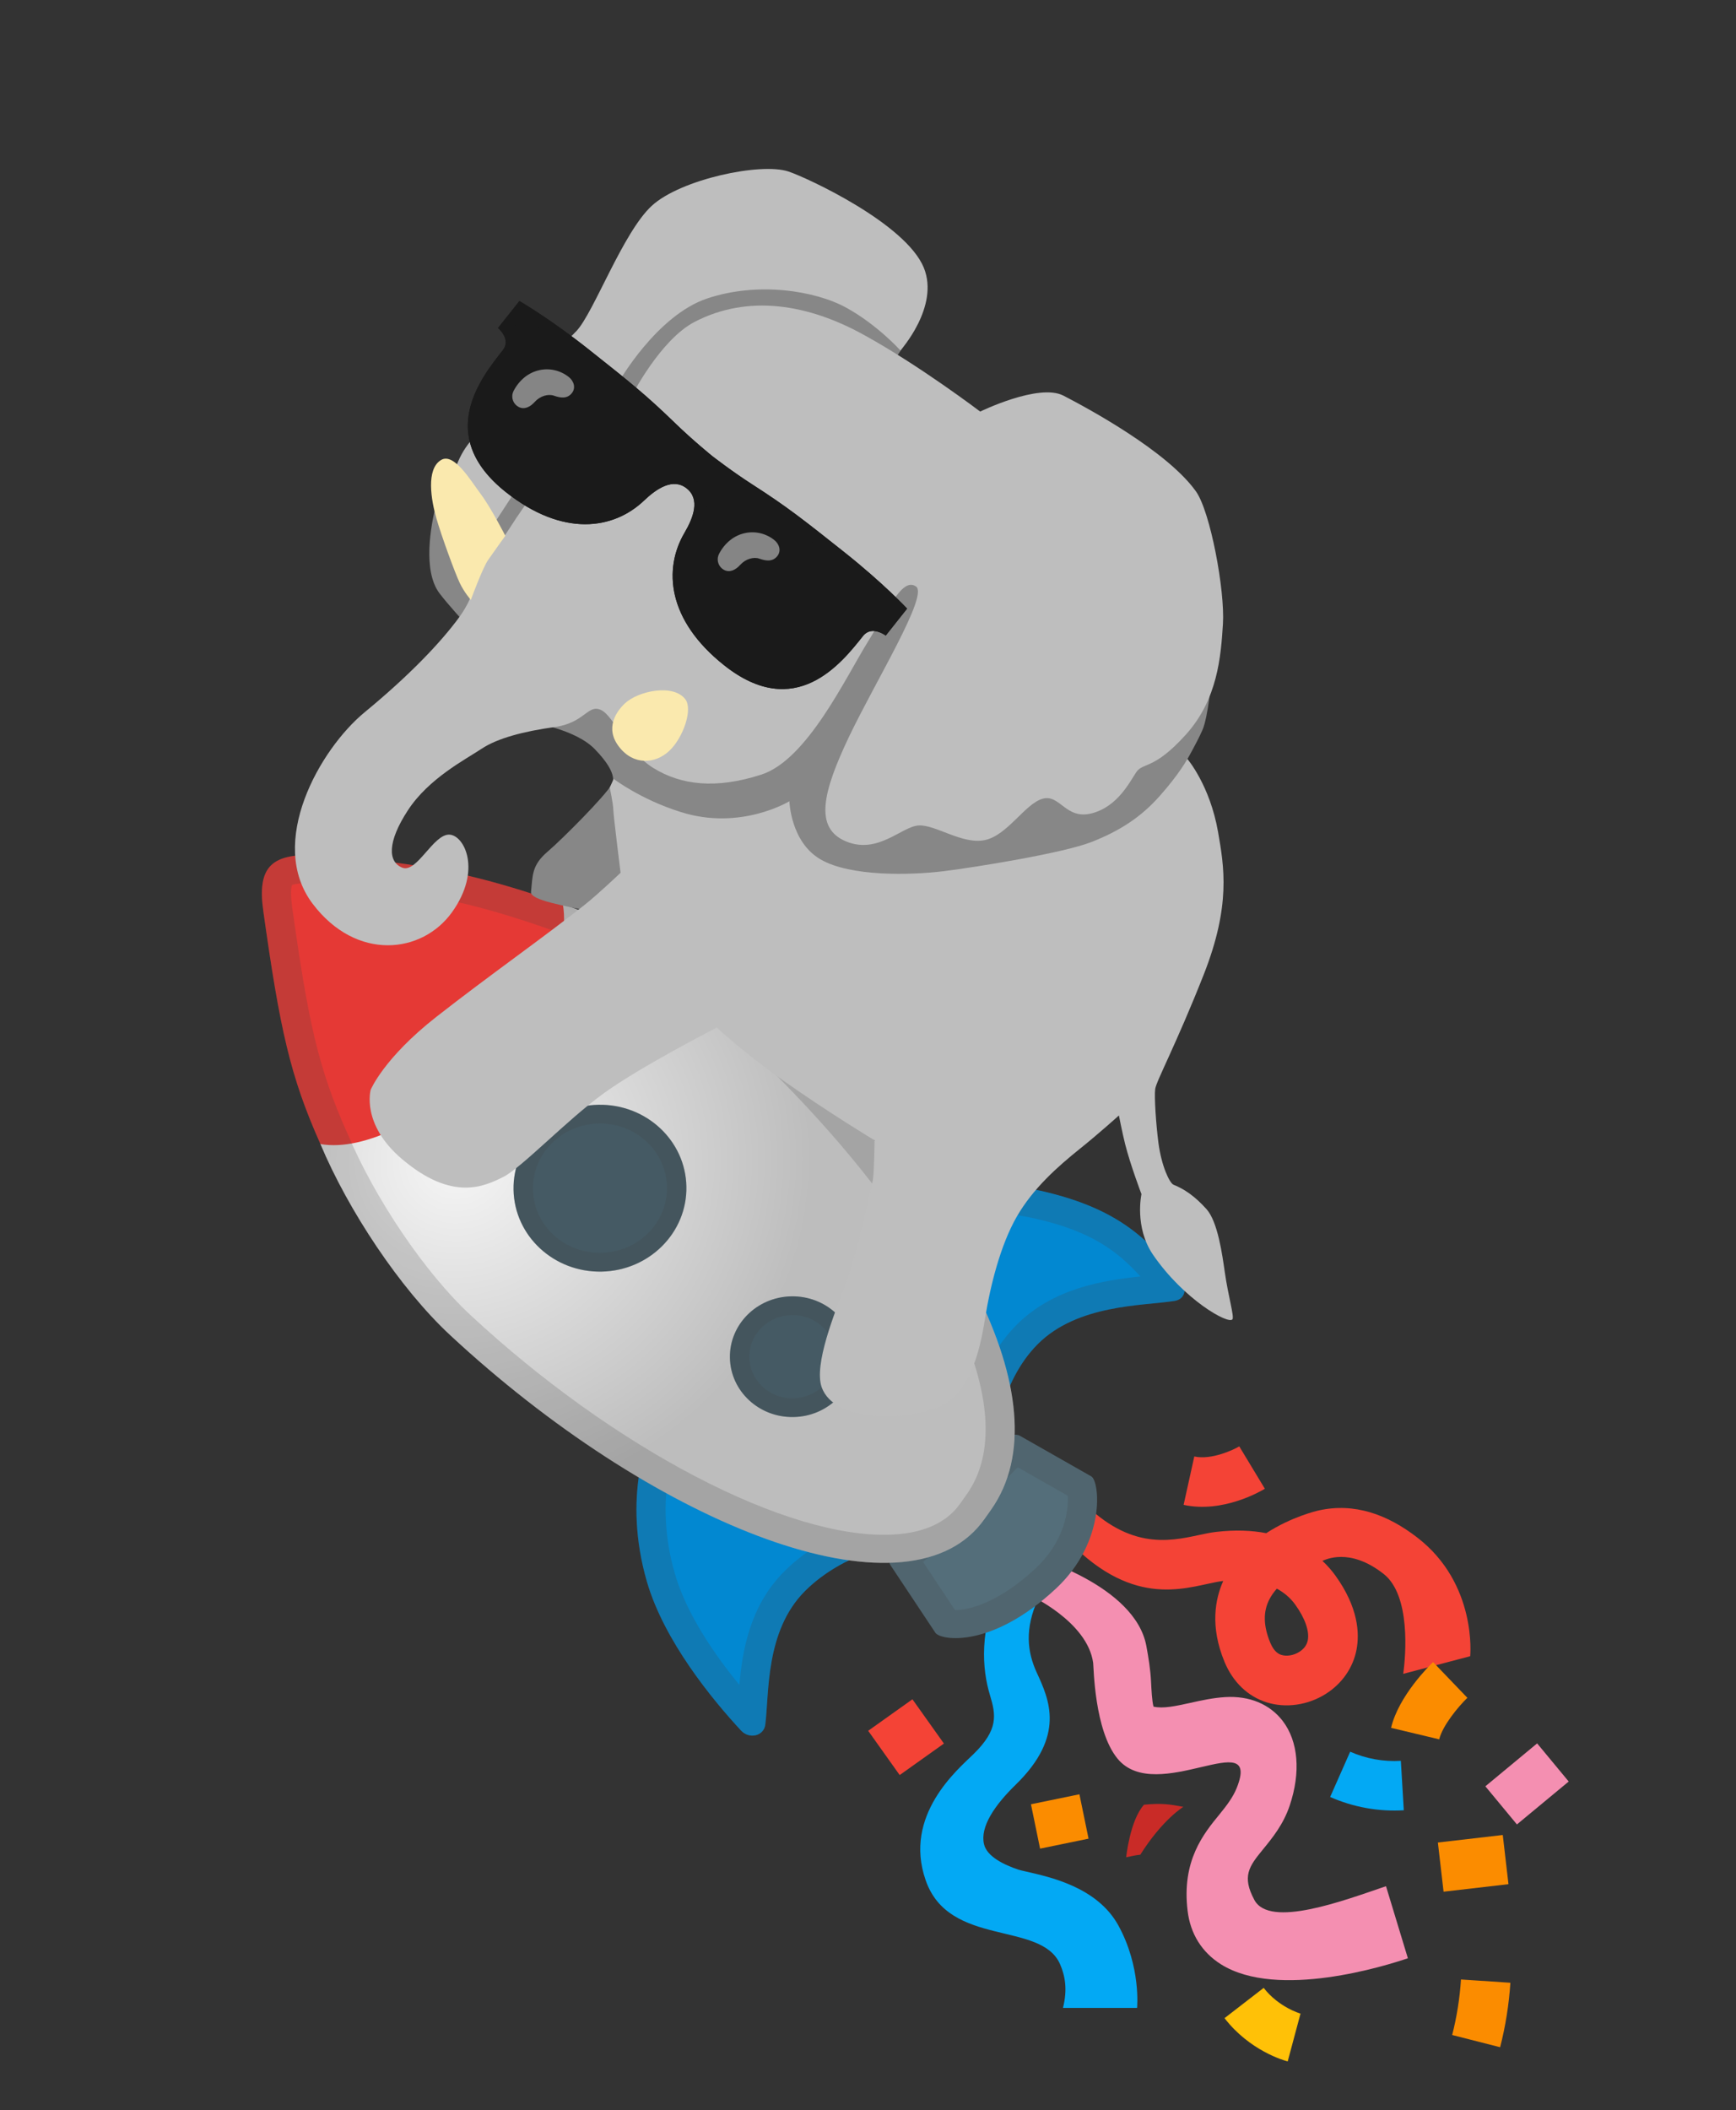 <svg width="349" height="424" viewBox="0 0 349 424" fill="none" xmlns="http://www.w3.org/2000/svg">
<rect x="0" y="0" width="349" height="424" fill="#333333" stroke="none"/>
<path d="M195.705 352.459C200.747 347.541 200.23 344.602 199.018 340.606C197.461 335.451 196.72 327.515 201.356 317.308L208.696 321.256C205.95 327.317 206.522 331.961 208.442 336.115C210.905 341.461 214.283 348.774 204.186 358.609C199.975 362.71 197.015 367.05 197.816 370.53C198.387 373.061 201.906 374.727 204.748 375.674C205.002 375.762 205.734 375.936 206.383 376.076C210.864 377.125 220.564 379.098 224.843 386.901C229.417 395.246 228.594 403.449 228.594 403.449L213.696 403.454C214.632 399.736 214.128 397.036 213.125 394.699C209.322 385.894 190.776 391.369 186.09 377.789C181.539 364.722 192.573 355.519 195.705 352.459Z" fill="#03A9F4"/>
<path d="M211.171 305.458L216.523 300.571C226.545 311.537 234.898 309.751 240.977 308.449C242.204 308.184 243.366 307.938 244.466 307.811C248.361 307.352 251.694 307.512 254.564 308.062C259.658 304.749 264.762 303.574 265.107 303.496C272.304 301.893 278.923 304.307 284.897 308.918C297.021 318.245 295.563 332.784 295.563 332.784L282.097 336.332C282.615 332.66 283.642 320.552 278.162 316.253C271.258 310.824 266.396 313.448 265.854 313.619C266.939 314.64 267.787 315.65 268.435 316.54C273.099 322.994 273.338 328.217 272.712 331.466C272.008 335.12 269.817 338.274 266.533 340.357C262.931 342.632 258.48 343.273 254.616 342.048C250.848 340.858 247.851 337.97 246.171 333.915C243.232 326.834 244.288 321.291 245.914 317.667C245.825 317.683 245.725 317.686 245.636 317.702C245.003 317.776 244.11 317.961 243.075 318.182C236.075 319.692 224.902 322.683 211.171 305.458ZM256.694 319.211C256.103 319.877 255.594 320.588 255.207 321.336C253.906 323.83 253.969 326.699 255.378 330.089C256.203 332.084 257.269 332.416 257.621 332.526C258.675 332.857 260.085 332.624 261.193 331.923C262.167 331.308 262.719 330.538 262.916 329.571C263.263 327.731 262.34 325.101 260.352 322.365C259.396 321.057 258.164 320.008 256.694 319.211Z" fill="#F44336"/>
<path d="M206.948 320.49L207.93 312.828C207.93 312.828 228.177 318.546 230.456 330.71C230.877 332.989 231.29 335.48 231.404 337.954C231.481 339.424 231.586 341.746 231.894 342.914C233.81 343.369 236.367 342.801 239.267 342.167C241.517 341.668 243.831 341.15 246.32 341C251.173 340.712 255.265 342.409 257.863 345.782C261.012 349.897 261.529 356.085 259.282 362.784C257.999 366.604 255.792 369.295 253.855 371.662C251.078 375.046 249.641 377.038 252.178 381.767C255.254 387.487 270.099 381.903 278.639 378.998L283.035 393.474C278.765 394.932 256.85 401.845 245.458 394.69C241.625 392.281 239.299 388.561 238.751 383.932C237.537 373.862 241.951 368.481 245.169 364.555C246.693 362.695 247.908 361.055 248.642 359.217C253.71 346.44 232.517 362.86 224.681 353.388C219.99 347.706 219.881 334.96 219.765 334.124C218.625 325.811 206.948 320.49 206.948 320.49Z" fill="#F48FB1"/>
<path d="M237.906 363.054C235.207 362.546 233.598 362.272 229.988 362.622C227.147 365.774 226.404 373.185 226.404 373.185C227.438 372.964 228.333 372.766 228.964 372.705C229.053 372.689 229.153 372.686 229.243 372.67C233.76 365.512 237.906 363.054 237.906 363.054Z" fill="#C92B27"/>
<path d="M279.656 347.178C281.19 340.733 287.401 334.633 288.105 333.966L294.996 341.144C293.156 342.921 289.983 346.765 289.335 349.487L279.656 347.178Z" fill="#FB8C00"/>
<path d="M267.41 361.069L271.435 351.974C274.618 353.381 278.14 354.022 281.624 353.809L282.214 363.741C277.16 364.046 272.041 363.121 267.41 361.069Z" fill="#03A9F4"/>
<path d="M302.112 368.708L303.257 378.59L290.212 380.102L289.067 370.22L302.112 368.708Z" fill="#FB8C00"/>
<path d="M246.174 405.51L254.046 399.426C257.066 403.328 261.401 404.588 261.451 404.593L258.874 414.207C258.107 414.005 251.229 412.053 246.174 405.51Z" fill="#FFC107"/>
<path d="M217.004 360.528L218.839 369.444L209.094 371.449L207.26 362.533L217.004 360.528Z" fill="#FB8C00"/>
<path d="M237.949 302.372L240.099 292.652C243.558 293.424 248.114 291.244 249.138 290.622L254.283 299.137C253.444 299.653 245.787 304.096 237.949 302.372Z" fill="#F44336"/>
<path d="M291.942 408.897C292.87 405.254 293.473 401.49 293.711 397.74L303.643 398.399C303.356 402.756 302.668 407.124 301.581 411.352L291.942 408.897Z" fill="#FB8C00"/>
<path d="M309.021 350.302L315.367 357.963L304.958 366.586L298.612 358.924L309.021 350.302Z" fill="#F48FB1"/>
<path d="M189.763 350.334L180.868 356.665L174.537 347.77L183.432 341.439L189.763 350.334Z" fill="#F44336"/>
<path d="M212.347 319.132C222.383 309.713 221.082 297.625 219.384 296.658L205.014 288.489C204.145 287.997 202.787 288.494 202.443 288.858L179.27 312.069C178.906 312.434 178.5 313.703 179.043 314.522L188.046 328.066C189.111 329.647 199.394 331.262 212.347 319.132Z" fill="#546E7A"/>
<path d="M237.144 256.652C238.76 258.505 238.457 261.035 236.12 261.4C229.656 262.407 216.624 262.068 208.612 270.093C200.792 277.926 199.856 290.433 199.856 290.433L174.96 243.883C174.96 243.883 188.946 234.766 209.184 239.264C225.912 243.018 231.177 249.87 237.144 256.652Z" fill="#0288D1"/>
<path opacity="0.2" d="M182.877 246.39C183.827 246.033 184.913 245.654 186.118 245.311C190.935 243.94 198.626 242.721 207.843 244.789C219.648 247.412 224.765 251.573 229.271 256.48C221.825 257.261 211.701 258.845 204.379 266.198C201.696 268.885 199.685 272.013 198.199 275.073L182.877 246.39ZM174.96 243.901L199.856 290.451C199.856 290.451 200.811 277.925 208.612 270.112C216.624 262.087 229.656 262.425 236.12 261.418C237.503 261.204 238.187 260.212 238.165 259.063C238.151 258.272 237.802 257.412 237.144 256.671C231.177 249.889 225.913 243.037 209.185 239.301C188.927 234.766 174.96 243.901 174.96 243.901Z" fill="#424242"/>
<path d="M148.969 347.715C150.643 349.529 153.559 348.815 153.849 346.549C154.648 340.28 153.807 327.731 161.819 319.706C169.639 311.873 180.892 310.06 180.892 310.06L130.627 288.288C130.627 288.288 125.016 300.412 130.049 317.799C133.536 329.789 143.268 341.568 148.969 347.715Z" fill="#0288D1"/>
<path opacity="0.2" d="M133.816 304.165C133.756 301.02 134.057 298.302 134.446 296.147L165.751 309.686C162.987 311.245 160.154 313.239 157.624 315.792C150.82 322.607 149.25 331.528 148.64 338.547C143.723 332.555 138.063 324.392 135.704 316.298C134.515 312.252 133.891 308.176 133.816 304.165ZM127.959 304.275C128.034 308.248 128.608 312.815 130.049 317.799C133.536 329.789 143.268 341.549 148.969 347.696C150.643 349.51 153.559 348.796 153.848 346.53C154.648 340.261 153.806 327.712 161.818 319.687C169.638 311.855 180.892 310.042 180.892 310.042L130.627 288.288C130.627 288.288 127.774 294.445 127.959 304.275Z" fill="#424242"/>
<path opacity="0.2" d="M185.592 313.871L204.606 294.827L214.653 300.534C214.676 300.722 214.68 300.929 214.684 301.155C214.718 302.981 214.35 309.355 208.248 315.084C200.515 322.331 194.386 323.558 191.983 323.509L185.592 313.871ZM178.772 313.604C178.778 313.924 178.862 314.243 179.023 314.522L188.027 328.067C189.092 329.667 199.375 331.282 212.328 319.151C218.91 312.981 220.627 305.658 220.541 301.063C220.495 298.653 219.957 297.005 219.365 296.677L204.994 288.509C204.126 288.016 202.768 288.513 202.424 288.877L179.27 312.069C179.04 312.299 178.759 312.945 178.772 313.604Z" fill="#424242"/>
<path d="M64.42 229.875C67.907 222.181 73.961 211.781 83.947 201.779C87.474 198.247 91.088 195.221 94.632 192.592C101.469 187.509 108.022 183.995 113.154 181.676C126.736 186.375 142.607 195.419 152.247 204.374C191.621 240.951 214.475 281.737 199.239 303.348C198.345 304.608 197.529 305.848 196.515 306.978C179.817 325.584 130.639 305.562 90.49 268.266C80.413 258.905 70.002 243.183 64.42 229.875Z" fill="url(#paint0_radial_202_2135)"/>
<path d="M137.988 238.418C137.813 229.162 129.894 221.805 120.298 221.986C110.703 222.166 103.065 229.816 103.24 239.072C103.414 248.328 111.334 255.686 120.929 255.505C130.524 255.324 138.162 247.674 137.988 238.418Z" fill="#455A64"/>
<path opacity="0.2" d="M107.144 238.999C107.079 235.534 108.422 232.231 110.914 229.735C113.406 227.239 116.777 225.82 120.369 225.752C123.961 225.685 127.383 226.976 129.967 229.377C132.551 231.777 134.018 235.027 134.083 238.492C134.148 241.957 132.805 245.26 130.313 247.756C125.157 252.92 116.607 253.081 111.26 248.114C108.676 245.714 107.209 242.483 107.144 238.999ZM103.24 239.072C103.32 243.366 105.099 247.627 108.558 250.84C115.475 257.265 126.465 257.058 133.135 250.377C136.47 247.037 138.088 242.712 138.007 238.418C137.926 234.125 136.147 229.863 132.689 226.651C125.772 220.225 114.781 220.432 108.111 227.113C104.776 230.454 103.159 234.779 103.24 239.072Z" fill="#424242"/>
<path d="M171.883 272.366C171.757 265.669 166.026 260.345 159.083 260.476C152.14 260.606 146.613 266.142 146.74 272.839C146.866 279.537 152.596 284.861 159.54 284.73C166.483 284.599 172.009 279.064 171.883 272.366Z" fill="#455A64"/>
<path d="M64.42 229.876C82.309 233.024 116.641 202.012 113.154 181.676C96.031 175.65 84.445 173.268 64.559 171.91C54.489 171.214 51.673 174.111 52.935 183.073C56.273 206.84 58.324 216.22 64.42 229.876Z" fill="#E53935"/>
<path opacity="0.2" d="M58.516 179.747C58.495 178.617 58.621 178.049 58.695 177.841C59.044 177.684 60.403 177.281 64.138 177.531C83.398 178.845 94.375 181.05 111.164 186.969C124.235 191.508 139.458 200.339 148.183 208.444C178.613 236.712 197.767 266.642 198.142 286.565C198.243 291.932 196.982 296.515 194.395 300.18L193.958 300.81C193.293 301.783 192.703 302.604 192.091 303.294C189.298 306.398 184.975 308.1 179.239 308.358C158.361 309.279 123.533 291.134 94.554 264.214C85.471 255.777 75.307 240.785 69.868 227.776L69.807 227.664C63.915 214.457 61.964 205.226 58.741 182.342C58.605 181.346 58.53 180.481 58.516 179.747ZM52.66 179.857C52.678 180.836 52.776 181.889 52.935 183.073C56.273 206.84 58.324 216.22 64.42 229.876C69.982 243.183 80.394 258.905 90.471 268.266C130.62 305.562 179.798 325.584 196.496 306.979C197.49 305.867 198.326 304.627 199.22 303.348C202.586 298.576 204.1 292.858 203.979 286.456C203.555 263.896 182.915 232.864 152.246 204.355C142.607 195.401 126.736 186.356 113.153 181.657C96.031 175.631 84.445 173.25 64.559 171.891C55.819 171.321 52.539 173.417 52.66 179.857Z" fill="#424242"/>
<path opacity="0.2" d="M150.644 272.766C150.601 270.525 151.46 268.418 153.07 266.805C154.68 265.193 156.831 264.286 159.154 264.242C161.477 264.198 163.66 265.024 165.33 266.575C166.999 268.126 167.936 270.199 167.979 272.44C168.021 274.681 167.162 276.788 165.552 278.4C163.942 280.013 161.792 280.92 159.468 280.964C157.145 281.008 154.962 280.182 153.293 278.631C151.623 277.061 150.685 274.988 150.644 272.766ZM146.739 272.84C146.798 275.947 148.086 279.012 150.59 281.338C155.579 285.973 163.544 285.823 168.355 281.004C170.77 278.585 171.941 275.473 171.883 272.366C171.824 269.259 170.536 266.194 168.032 263.868C163.043 259.233 155.079 259.383 150.268 264.202C147.852 266.602 146.681 269.732 146.739 272.84Z" fill="#424242"/>
<path d="M122.971 157.616C121.819 159.756 113.214 168.45 110.059 171.149C106.903 173.849 107.087 175.882 106.755 179.211C106.397 182.546 133.752 183.68 134.997 189.414C136.243 195.148 139.6 176.332 142.837 179.211C146.058 182.079 141.73 188.565 144.2 183.105C146.671 177.645 131.226 200.369 131.226 200.369L141.117 195.474L155.255 207.509C155.255 207.509 181.026 177.154 176.923 183.105C172.82 189.056 162.349 198.011 164.135 202.592C166.129 207.71 178.046 214.956 182.669 213.915C187.292 212.874 192.541 200.065 197.892 195.621C203.244 191.177 178.473 228.091 178.473 228.091L230.703 179.211L238.708 152.521C238.708 152.521 240.464 149.503 241.7 146.774C242.935 144.044 243.582 136.033 243.816 134.254C244.049 132.474 196.015 88.936 196.015 88.936L179.698 72.488L183.874 66.263L150.874 48.71L127.685 59.387L100.778 89.634C100.778 89.634 88.312 98.6 87.52 101.959C86.729 105.319 84.848 114.65 88.39 119.264C91.933 123.878 99.979 132.014 99.979 132.014L106.755 145.142C106.755 145.142 115.584 146.446 119.541 150.492C124.745 155.813 122.971 157.616 122.971 157.616Z" fill="#878787"/>
<path d="M158.541 34.472C152.999 32.591 136.873 36.007 131.054 41.33C125.235 46.653 119.374 62.829 115.881 66.521C111.471 71.175 99.309 82.314 94.06 89.324C88.811 96.333 90.986 105.411 90.986 105.411L97.45 108.135C97.45 108.135 113.644 82.77 117.102 79.932C120.565 77.121 124.364 76.805 124.364 76.805C124.364 76.805 131.981 63.411 142.129 59.987C152.276 56.562 163.851 58.373 170.135 61.827C176.418 65.281 181.013 70.413 181.013 70.413C181.013 70.413 188.906 61.645 185.731 53.818C182.117 44.95 162.494 35.81 158.541 34.472Z" fill="#BEBEBE"/>
<path d="M158.699 160.991C158.699 160.991 158.914 169.158 164.948 172.671C170.983 176.184 183.124 175.867 189.769 175.042C196.415 174.217 213.745 171.401 219.373 169.204C225 167.007 229.285 164.277 233.082 160.01C237.132 155.477 238.703 152.494 238.703 152.494C238.703 152.494 243.222 157.736 244.87 167.143C246.085 174.127 247.488 181.911 241.973 195.876C236.457 209.842 232.453 217.225 232.238 218.81C232.024 220.395 232.416 226.025 232.882 229.605C233.515 234.385 235.131 237.671 235.896 238.037C238.109 238.915 240.239 240.384 242.542 242.942C244.844 245.5 245.727 252.162 246.247 255.732C246.917 260.423 248.151 264.532 247.773 265.08C246.996 266.207 237.994 261.133 231.813 252.135C228.001 246.572 229.476 239.941 229.476 239.941C229.476 239.941 227.221 233.996 226.188 229.865C225.631 227.656 224.942 224.131 224.942 224.131C224.942 224.131 220.837 227.839 217.033 230.877C212.672 234.387 207.702 238.747 204.416 244.452C201.129 250.158 199.076 258.331 198.005 265.079C196.934 271.827 194.88 280 188.818 282.659C182.756 285.319 167.78 286.062 165.188 278.729C163.591 274.208 167.756 263.91 169.973 258.114C172.19 252.318 175.172 238.777 175.466 237.178C175.749 235.594 175.818 229.126 175.818 229.126C175.818 229.126 166.404 223.444 157.553 217.18C148.701 210.915 144.122 206.464 144.122 206.464C144.122 206.464 128.819 214.283 121.337 219.706C113.854 225.13 104.846 234.677 101.134 236.508C97.423 238.34 91.004 241.516 80.849 232.92C72.527 225.889 74.524 218.971 74.524 218.971C74.524 218.971 77.119 212.626 87.722 204.318C98.326 196.009 109.332 188.324 117.554 181.793C120.418 179.516 124.757 175.368 124.757 175.368C124.757 175.368 123.312 163.79 123.293 162.644C123.274 161.499 122.581 158.248 122.581 158.248L123.368 156.504C123.368 156.504 128.791 160.635 136.773 163.134C148.864 167.011 158.699 160.991 158.699 160.991Z" fill="#BEBEBE"/>
<path d="M197.057 82.7C197.057 82.7 208.84 76.937 213.797 79.499C218.754 82.062 234.682 90.663 240.434 98.742C243.325 102.792 246.281 118.647 245.854 125.399C245.44 131.931 244.794 140.543 238.383 147.629C231.999 154.711 229.791 153.189 228.473 155.099C227.156 157.01 224.75 162.075 219.473 163.428C214.197 164.781 213.098 159.471 209.567 160.503C206.037 161.535 202.557 167.823 198.004 168.797C193.435 169.76 188.038 165.623 184.636 165.865C181.208 166.113 176.482 171.727 170.07 169.062C163.669 166.382 165.332 159.28 170.689 148.024C176.073 136.763 186.747 119.538 184.135 117.83C181.461 116.079 178.95 121.764 174.599 128.746C170.015 136.099 162.295 152.658 153.078 155.637C143.861 158.617 136.899 157.722 131.411 154.355C125.913 151.003 123.445 143.825 120.793 142.644C118.141 141.463 117.539 145.252 111.537 146.082C105.308 146.94 100.01 148.324 96.805 150.459C93.6 152.593 86.201 156.388 82.007 162.807C77.812 169.227 77.982 173.203 80.887 174.351C83.803 175.483 87.109 167.572 90.346 167.702C93.352 167.833 96.91 174.838 90.895 183.261C84.88 191.683 71.644 193.186 62.87 181.615C53.59 169.371 64.284 150.542 73.312 143.111C82.34 135.68 88.633 129.067 92.326 124.011C96.009 118.971 95.832 114.436 98.797 111.074C101.773 107.696 101.939 106.516 106.637 100.004C111.334 93.493 117.087 83.573 120.038 82.141C122.973 80.699 126.909 79.716 126.909 79.716C126.909 79.716 132.708 68.256 139.665 64.665C150.443 59.087 162.495 61.112 173.653 67.28C184.818 73.406 197.057 82.7 197.057 82.7Z" fill="#BEBEBE"/>
<path d="M149.211 127.231C152.099 129.223 156.09 128.447 158.123 125.497C160.157 122.548 159.463 118.542 156.574 116.55C153.686 114.559 149.695 115.335 147.662 118.284C145.628 121.234 146.322 125.24 149.211 127.231Z" fill="#1A1A1A"/>
<path d="M125.615 141.347C128.346 138.794 135.397 137.347 137.785 140.519C139.321 142.548 137.343 148.232 134.558 150.863C131.773 153.495 127.393 153.849 124.471 150.078C121.538 146.323 123.901 142.961 125.615 141.347Z" fill="#FAE9AE"/>
<path d="M88.656 92.437C85.604 94.284 86.678 100.5 87.734 104.163C88.79 107.825 91.503 115.218 92.433 117.153C93.364 119.088 94.655 120.533 94.655 120.533C94.655 120.533 97.008 114.138 98.12 112.525C99.232 110.912 101.589 107.661 101.589 107.661C101.589 107.661 98.68 101.959 96.638 99.257C94.607 96.54 91.25 90.852 88.656 92.437Z" fill="#FAE9AE"/>
<path d="M178.069 127.711C178.069 127.711 175.258 125.577 173.5 127.795C169.162 133.266 159.918 145.044 145.596 133.688C134.127 124.595 133.345 114.332 137.614 107.059C139.391 104.039 140.801 100.319 138.049 98.138C135.298 95.957 132.003 98.171 129.463 100.596C123.348 106.406 113.177 107.984 101.709 98.891C87.38 87.53 96.745 75.838 101.077 70.373C102.835 68.156 100.117 65.906 100.117 65.906L104.414 60.487C104.414 60.487 110.371 63.88 118.477 70.308C126.583 76.735 129.811 79.293 135.755 85.054C139.255 88.457 143.191 91.64 143.191 91.64C143.191 91.64 147.188 94.746 151.299 97.378C158.256 101.847 161.49 104.411 169.596 110.838C177.703 117.265 182.365 122.292 182.365 122.292L178.069 127.711Z" fill="#1A1A1A"/>
<path d="M168.067 112.767C173.332 116.941 177.14 120.536 179.086 122.466L177.379 124.62C175.36 123.983 173.111 124.325 171.571 126.266L171.515 126.337C169.436 128.96 166.296 132.92 162.187 134.854C157.474 137.075 152.551 136.061 147.125 131.759C138.08 124.588 135.315 115.821 139.737 108.302C143.699 101.55 141.835 97.998 139.578 96.209C137.315 94.415 133.439 93.415 127.768 98.812C121.443 104.822 112.276 104.129 103.238 96.963C97.812 92.661 95.708 88.092 96.79 83.003C97.742 78.555 100.881 74.595 102.956 71.978L103.012 71.908C104.556 69.96 104.364 67.693 103.29 65.878L104.998 63.725C107.314 65.174 111.683 68.062 116.948 72.236C125.125 78.719 128.185 81.146 134.038 86.823C137.583 90.262 141.475 93.421 141.642 93.553L141.662 93.569L141.681 93.584C141.848 93.716 145.811 96.786 149.968 99.453C156.824 103.852 159.884 106.278 168.067 112.767ZM169.596 110.838C161.49 104.411 158.263 101.852 151.306 97.383C147.188 94.746 143.191 91.64 143.191 91.64C143.191 91.64 139.255 88.457 135.755 85.054C129.817 79.299 126.583 76.735 118.484 70.313C110.377 63.886 104.42 60.492 104.42 60.492L100.123 65.911C100.123 65.911 102.842 68.161 101.083 70.379C96.745 75.838 87.38 87.53 101.709 98.891C113.177 107.984 123.348 106.406 129.456 100.591C131.992 98.172 135.291 95.951 138.043 98.133C140.794 100.314 139.389 104.027 137.608 107.053C133.338 114.327 134.121 124.59 145.589 133.683C159.912 145.039 169.161 133.254 173.494 127.79C175.252 125.572 178.062 127.706 178.062 127.706L182.359 122.287C182.365 122.292 177.696 117.26 169.596 110.838Z" fill="#1A1A1A"/>
<path d="M107.498 80.762C106.613 81.746 105.43 82.379 104.262 81.766C104.131 81.694 104.005 81.615 103.889 81.523C103.002 80.82 102.717 79.568 103.257 78.531C104.431 76.31 106.287 74.829 108.487 74.364C110.55 73.927 112.682 74.434 114.347 75.754C115.382 76.575 115.792 77.947 114.971 78.982C114.003 80.203 112.624 79.948 111.371 79.508C110.201 79.095 108.574 79.563 107.498 80.762Z" fill="#858585"/>
<path d="M148.801 113.509C147.916 114.493 146.733 115.126 145.565 114.514C145.434 114.442 145.308 114.363 145.192 114.271C144.305 113.568 144.02 112.316 144.56 111.278C145.734 109.058 147.59 107.576 149.79 107.112C151.853 106.675 153.985 107.182 155.65 108.502C156.685 109.323 157.095 110.694 156.274 111.729C155.306 112.951 153.927 112.695 152.673 112.256C151.504 111.842 149.877 112.311 148.801 113.509Z" fill="#858585"/>
<defs>
<radialGradient id="paint0_radial_202_2135" cx="0" cy="0" r="1" gradientUnits="userSpaceOnUse" gradientTransform="translate(91.844 233.334) rotate(88.922) scale(68.694 71.213)">
<stop offset="0.011" stop-color="#F5F5F5"/>
<stop offset="1" stop-color="#BDBDBD"/>
</radialGradient>
</defs>
</svg>
